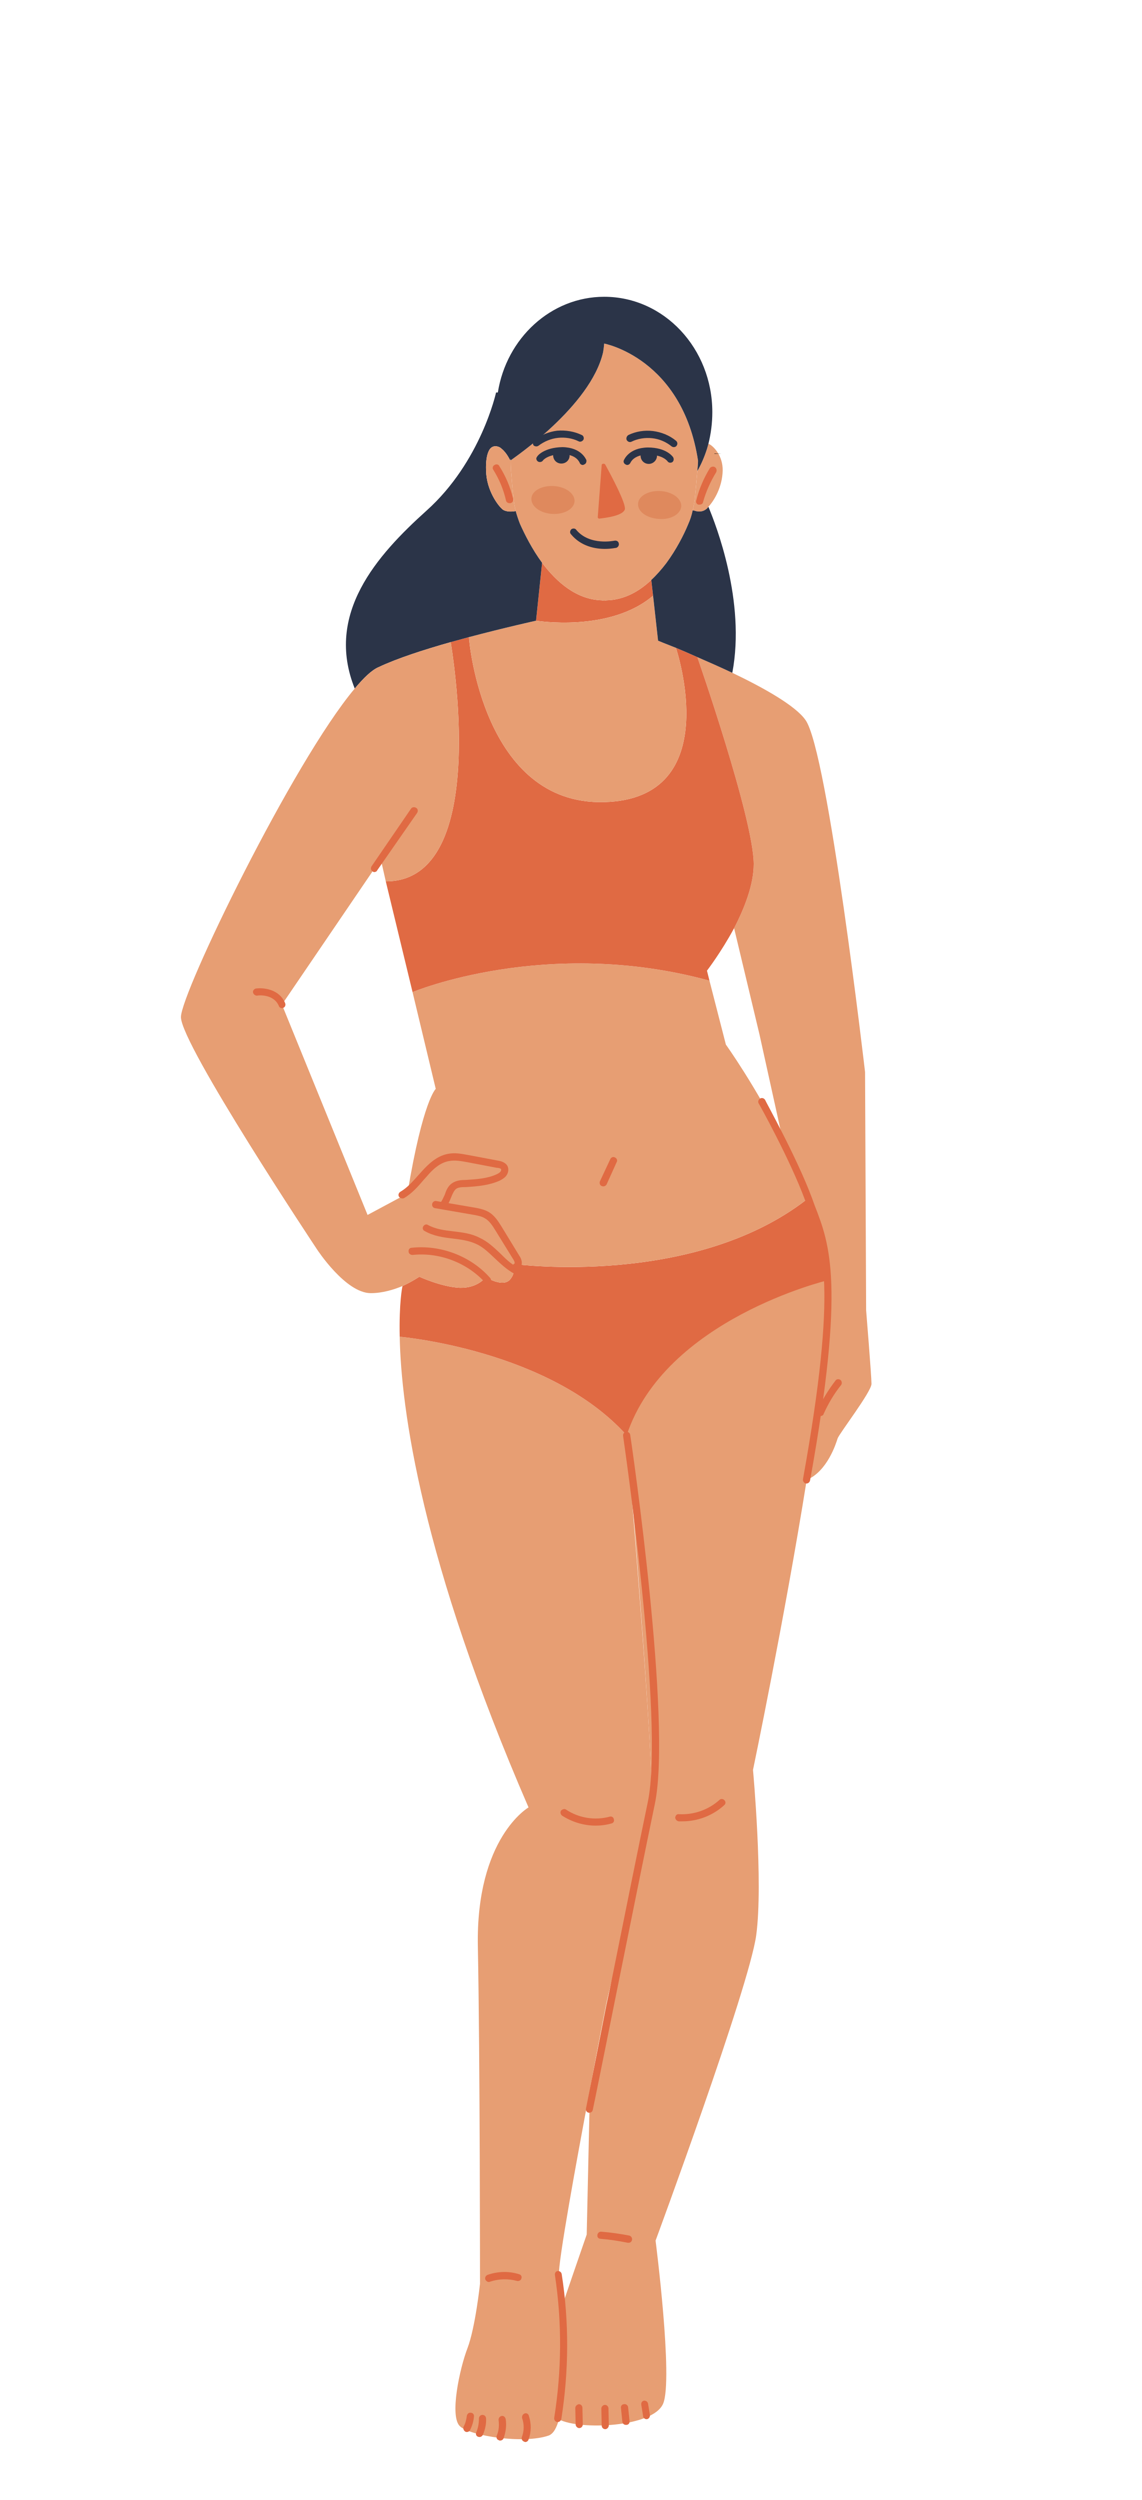 <svg version="1.2" xmlns="http://www.w3.org/2000/svg" viewBox="0 0 320 700" width="320" height="700">
	<title>8440513-ai</title>
	<style>
		.s0 { fill: #e06a43 } 
		.s1 { fill: #e79e73 } 
		.s2 { fill: #2b3448 } 
		.s3 { fill: #000000 } 
		.s4 { fill: #df895d } 
	</style>
	<g id="feminino">
		<g id="&lt;Group&gt;">
			<g id="&lt;Group&gt;">
				<path id="&lt;Path&gt;" class="s0" d="m151.9 157.6c4.1 5.4 9.6 10.3 16.8 10.5q0.3 0.1 0.6 0.1 0.3 0 0.6-0.1c5-0.1 9.2-2.5 12.6-5.7l0.5 4.4c-12.2 10.4-32.8 7-32.8 7z"/>
			</g>
			<g id="&lt;Group&gt;">
				<path id="&lt;Path&gt;" class="s1" d="m165.3 585.1c-3.9 20.8-8.9 48.1-8.7 52.1 0 1.6 0.3 5 0.6 9.1 0.6 9.6 1.3 23.6-0.5 30.9-0.7 2.6-1.6 4.3-3 4.8-7 2.4-21.9 0.1-24.8-2.6-3-2.7-0.1-16.2 2.1-21.9 2.2-5.8 3.5-18 3.5-18 0 0 0-63.8-0.6-94.4-0.6-30.5 14.2-39 14.2-39-30.1-69.4-35.7-111.7-36.1-131.8 0 0 42 3.6 63.6 27.6 0 0 8 94.4 6.9 103-1.1 8.6-12.6 56-12.6 56 0 0-2.1 10.7-4.6 24.2z"/>
			</g>
			<g id="&lt;Group&gt;">
				<path id="&lt;Path&gt;" class="s1" d="m205.2 188.4c8.8 4.2 17.7 9.2 20.5 13.2 6.3 8.7 16.7 98.6 16.7 98.6l0.3 66.7c0 0 1.5 18.4 1.5 20.6 0 2.2-9.1 14-9.5 15.3-0.4 1.3-2.9 9.3-8.7 11.6 3.7-23.3 6.5-45.2 5.9-55.9-0.5-7.3-2.5-15.1-5.4-22.8-2-5.6-4.5-11.1-7.1-16.2l-6.6-29.9-7.1-29.7c2.9-5.6 5.5-12.2 5.5-18-0.1-12.9-15.8-57.9-15.8-57.9 3 1.3 6.4 2.8 9.8 4.4z"/>
			</g>
			<g id="&lt;Group&gt;">
				<path id="&lt;Path&gt;" class="s1" d="m231.9 356.7c0.6 10.7-2.2 34.8-5.9 58-6.2 38.7-15 80.9-15 80.9 0 0 2.9 31.6 0.9 46.3-2 14.6-28.2 85.5-28.2 85.5 0 0 5 39 2.1 45.7-2.9 6.6-23.2 7.4-29.1 4.4 1.8-7.3 1.1-21.3 0.5-30.8 0-0.2 7.2-21 7.2-21l0.9-40.3c2.5-13.4 4.6-24.2 4.6-24.2 0 0 11.5-47.3 12.6-55.9 1.1-8.7-6.9-105.2-6.9-105.2 10.7-32.5 56.3-43.4 56.3-43.4z"/>
			</g>
			<g id="&lt;Group&gt;">
				<path id="&lt;Path&gt;" class="s0" d="m226.5 335.7c2.9 7.7 4.9 15.5 5.4 22.8 0 0-45.6 10.9-56.3 43.4-21.6-24-63.6-27.6-63.6-27.6-0.2-9.4 0.7-14 0.8-14.2 2.8-1.3 4.7-2.6 4.7-2.6 0 0 6.3 2.9 11.4 3.1 5.1 0.1 7.2-3 7.2-3 0 0 4.9 3.1 6.9 0.6 1.9-2.4 0.2-3.4 0.2-3.4 0 0 1.1 0.2 1.4-0.8 0 0 49.6 6.5 81.4-18.1z"/>
			</g>
			<g id="&lt;Group&gt;">
				<path id="&lt;Path&gt;" class="s1" d="m226.5 335.7l-0.5 0.2c-31.8 24.6-81.4 18.1-81.4 18.1 0.3-1-28.7 0.5-30.4-0.6-0.2-0.1-0.2-0.6 0-1.2v-18.2c4.3-25.9 7.9-29.1 7.9-29.1l-6.5-27.1c0 0 37.5-15.7 83.2-3.2l4.6 17.9c0 0 8.4 11.7 16 27 2.6 5.1 5.1 10.6 7.1 16.2z"/>
			</g>
			<g id="&lt;Group&gt;">
				<path id="&lt;Path&gt;" class="s0" d="m211.2 241.9c0 5.8-2.6 12.4-5.5 18-3.6 6.7-7.6 11.9-7.6 11.9l0.7 2.8c-45.7-12.5-83.2 3.2-83.2 3.2l-7.5-31c29.9 0 18.3-66 18.2-67q0 0 0 0 2.5-0.7 5.1-1.4c0 1 4 47.1 37.9 46.2 34.1-0.9 20.3-42.6 20.1-43.2 1.7 0.7 3.8 1.6 6 2.6 0 0 15.7 45 15.8 57.9z"/>
			</g>
			<g id="&lt;Group&gt;">
				<path id="&lt;Path&gt;" class="s1" d="m198.5 141.9q-0.4 0.6-0.8 0.8c-1.4 1-3.1 0.3-3.1 0.3l-0.5-0.1q0.4-1.6 0.6-3.2c0.2-2.3 0.5-5.3 0.7-7.8 1.1-1.9 2-4 2.7-6.2q0.2-0.7 0.4-1.4h0.1c1.2 0.5 4 3.2 3.9 7.5-0.1 4.6-2.4 8.4-4 10.1z"/>
			</g>
			<g id="&lt;Group&gt;">
				<path id="&lt;Path&gt;" class="s1" d="m195.6 129c0 0.8-0.1 1.8-0.2 2.9-0.2 2.5-0.5 5.5-0.7 7.8q-0.2 1.6-0.6 3.2-0.4 2-1.3 4c-1.2 2.9-3.3 7-6.1 10.8-1.3 1.7-2.7 3.3-4.2 4.7-3.4 3.2-7.6 5.6-12.6 5.7q-0.3 0.1-0.6 0.1-0.3 0-0.6-0.1c-7.2-0.2-12.7-5.1-16.8-10.5-2.8-3.8-4.9-8-6.2-10.9q-0.7-1.8-1.2-3.6-0.4-1.7-0.6-3.4c-0.3-2.7-0.5-5.5-0.7-7.8q-0.1-1.7-0.1-3c0.6-0.5 22.4-15.1 25.9-30.3q0.2-1.2 0.3-2.4c0 0 21.9 4.1 26.3 32.8z"/>
			</g>
			<g id="&lt;Group&gt;">
				<path id="&lt;Path&gt;" class="s1" d="m189.4 181.4c0.2 0.6 14 42.3-20.1 43.2-33.9 0.9-37.9-45.2-37.9-46.2 10.2-2.7 18.8-4.6 18.8-4.6 0 0 20.6 3.4 32.8-7l1.4 12.6c0 0 1.9 0.8 5 2q0 0 0 0z"/>
			</g>
			<g id="&lt;Group&gt;">
				<path id="&lt;Path&gt;" class="s2" d="m169.3 96.2q-0.1 1.2-0.3 2.4c-3.5 15.2-25.3 29.8-25.9 30.3q0-0.2 0-0.5 0 0.3-0.1 0.5 0 0.1 0 0.1c0 0-1-2.2-2.4-3.3-0.4-0.4-0.8-0.6-1.3-0.7-1-0.2-1.9 0.2-2.4 1.4-0.5 1.1-0.8 2.8-0.7 5.4 0.1 5.5 3.4 9.9 4.7 10.9 1 0.7 2.7 0.6 3.6 0.4q0.5 1.8 1.2 3.6c1.3 2.9 3.4 7.1 6.2 10.9l-1.7 16.2c0 0-8.6 1.9-18.8 4.6q-2.6 0.7-5.1 1.4 0 0 0 0c-7.4 2.1-14.9 4.5-20.2 7-1.9 0.8-4.1 2.9-6.7 6-8.4-20.9 6.2-37.3 20.1-49.8 15.3-13.7 19.5-33.1 19.5-33.1h0.5c2.4-15.2 14.9-26.8 29.8-26.8 16.8 0 30.3 14.5 30.3 32.3 0 3.1-0.4 6.1-1.1 8.9q-0.2 0.7-0.4 1.4c-0.7 2.2-1.6 4.3-2.7 6.2 0.1-1.1 0.2-2.1 0.2-2.9-4.4-28.7-26.3-32.8-26.3-32.8z"/>
			</g>
			<g id="&lt;Group&gt;">
				<path id="&lt;Path&gt;" class="s2" d="m205.2 188.4c-3.4-1.6-6.8-3.1-9.8-4.4-2.2-1-4.3-1.9-6-2.6q0 0 0 0c-3.1-1.2-5-2-5-2l-1.4-12.6-0.5-4.4c1.5-1.4 2.9-3 4.2-4.7 2.8-3.8 4.9-7.9 6.1-10.8q0.9-2 1.3-4l0.5 0.1c0 0 1.7 0.7 3.1-0.3q0.4-0.2 0.8-0.8c2.1 5 10.5 26.5 6.7 46.5z"/>
			</g>
			<g id="&lt;Group&gt;">
				<path id="&lt;Path&gt;" class="s1" d="m114.2 334l10.8-10.2 15.8 3c0 6-14.2 5.3-14.2 5.3l-2.9 5.7c0 0 10.7 1.1 12.4 2.2 1.8 1.1 8.8 13 8.5 14-0.3 1-1.4 0.8-1.4 0.8 0 0 1.7 1-0.2 3.4-2 2.5-6.9-0.6-6.9-0.6 0 0-2.1 3.1-7.2 3-5.1-0.2-11.4-3.1-11.4-3.1 0 0-1.9 1.3-4.7 2.6-2.4 1-5.6 2-8.9 2-7.1 0-15.1-12.3-15.1-12.3 0 0-38.1-57.3-38.1-65 0-6.8 31.3-71.3 48.7-92 2.6-3.1 4.8-5.2 6.7-6 5.3-2.5 12.8-4.9 20.2-7 0.1 1 11.7 67-18.2 67l-1.4-6.2-27.7 40.7 24 58.9 11-5.9z"/>
			</g>
			<g id="&lt;Group&gt;">
				<path id="&lt;Path&gt;" class="s1" d="m136.9 126.4c0.5-1.2 1.4-1.6 2.4-1.4 0.5 0.1 0.9 0.3 1.3 0.7 1.4 1.1 2.4 3.3 2.4 3.3q0 0 0-0.1 0.1-0.2 0.1-0.5 0 0.3 0 0.5 0 1.3 0.1 3c0.2 2.3 0.4 5.1 0.7 7.8q0.2 1.7 0.6 3.4c-0.9 0.2-2.6 0.3-3.6-0.4-1.3-1-4.6-5.4-4.7-10.9-0.1-2.6 0.2-4.3 0.7-5.4z"/>
			</g>
			<g id="&lt;Group&gt;">
				<path id="&lt;Path&gt;" class="s3" d="m200.2 127.1v-0.1h2z"/>
			</g>
			<g id="&lt;Group&gt;">
				<path id="&lt;Path&gt;" class="s0" d="m167.5 144.8c0 0.3 0.3 0.5 0.6 0.4 1.7-0.2 6.5-0.8 7-2.6 0.3-1.7-3.7-9.2-5.5-12.5-0.2-0.4-1-0.3-1 0.1z"/>
			</g>
			<g id="&lt;Group&gt;">
				<path id="&lt;Path&gt;" class="s2" d="m175.7 130.2q-0.1 0-0.3-0.1c-0.5-0.2-0.8-0.7-0.6-1.2 0.1-0.2 1.4-3.5 6.7-3.6 5.3 0 7 2.6 7.1 2.7 0.3 0.5 0.2 1.1-0.2 1.4-0.5 0.3-1.1 0.2-1.4-0.3-0.1-0.1-1.4-1.8-5.5-1.8q0 0 0 0c-3.9 0-4.8 2.2-4.8 2.2-0.2 0.4-0.5 0.7-1 0.7z"/>
			</g>
			<g id="&lt;Group&gt;">
				<path id="&lt;Path&gt;" class="s2" d="m188.8 125.2q-0.3 0-0.6-0.2c-1.6-1.3-3.5-2.1-5.5-2.3-1.9-0.2-4 0.1-5.8 1-0.5 0.2-1 0-1.3-0.5-0.2-0.5 0-1.1 0.5-1.4 2.1-1 4.5-1.4 6.9-1.1 2.3 0.3 4.6 1.2 6.4 2.7 0.5 0.4 0.5 1 0.2 1.4-0.2 0.3-0.5 0.4-0.8 0.4z"/>
			</g>
			<g id="&lt;Group&gt;">
				<path id="&lt;Path&gt;" class="s2" d="m179.8 126.5c-0.4 0.1-0.3 0.7-0.3 1.1 0 1.3 1 2.3 2.3 2.3 1.2 0 2.3-1 2.3-2.3q0-0.6-0.3-1.1c0 0-2.3-0.6-4 0z"/>
			</g>
			<g id="&lt;Group&gt;">
				<path id="&lt;Path&gt;" class="s2" d="m163.3 130.2c-0.4 0-0.8-0.3-0.9-0.7-0.1-0.1-0.9-2.3-4.8-2.3q-0.1 0-0.1 0c-4 0-5.4 1.7-5.4 1.8-0.3 0.4-1 0.5-1.4 0.2-0.4-0.3-0.6-0.9-0.2-1.3 0-0.2 1.9-2.6 7.1-2.7 5.4 0.1 6.6 3.5 6.7 3.6 0.1 0.6-0.1 1.1-0.7 1.3q-0.1 0.1-0.3 0.1z"/>
			</g>
			<g id="&lt;Group&gt;">
				<path id="&lt;Path&gt;" class="s2" d="m150.3 125c-0.3 0-0.6-0.1-0.8-0.3-0.3-0.5-0.2-1.1 0.2-1.4 1.8-1.5 4.1-2.4 6.4-2.7 2.4-0.2 4.8 0.2 6.9 1.2 0.5 0.2 0.7 0.8 0.5 1.3-0.3 0.5-0.9 0.7-1.3 0.5-1.8-0.9-3.9-1.2-5.8-1-2 0.2-3.9 1-5.5 2.2q-0.3 0.2-0.6 0.2z"/>
			</g>
			<g id="&lt;Group&gt;">
				<path id="&lt;Path&gt;" class="s2" d="m155.3 126.4c-0.3 0.2-0.3 0.7-0.3 1.1 0 1.3 1 2.3 2.3 2.3 1.3 0 2.3-1 2.3-2.2q0-0.7-0.3-1.2c0 0-3-0.7-4 0z"/>
			</g>
			<g id="&lt;Group&gt;">
				<path id="&lt;Path&gt;" class="s4" d="m178.8 141c-0.2 2.2 2.4 4.1 5.8 4.3 3.3 0.3 6.1-1.3 6.3-3.5 0.1-2.2-2.5-4.1-5.8-4.3-3.4-0.2-6.2 1.4-6.3 3.5z"/>
			</g>
			<g id="&lt;Group&gt;">
				<path id="&lt;Path&gt;" class="s4" d="m148.9 139.6c-0.1 2.2 2.5 4.1 5.8 4.3 3.3 0.2 6.1-1.3 6.3-3.5 0.1-2.2-2.5-4.1-5.8-4.3-3.3-0.2-6.2 1.3-6.3 3.5z"/>
			</g>
			<g id="&lt;Group&gt;">
				<path id="&lt;Path&gt;" class="s0" d="m196 141.3q-0.1 0-0.3 0c-0.5-0.1-0.8-0.7-0.6-1.2 0.8-3.2 2.1-6.2 3.8-9 0.3-0.4 1-0.6 1.4-0.3 0.5 0.3 0.6 0.9 0.4 1.4-1.6 2.6-2.9 5.5-3.7 8.4-0.1 0.5-0.5 0.7-1 0.7z"/>
			</g>
			<g id="&lt;Group&gt;">
				<path id="&lt;Path&gt;" class="s0" d="m142.8 140.9c-0.5 0-0.9-0.3-1-0.7-0.7-3.1-1.9-6-3.6-8.7-0.3-0.4-0.1-1.1 0.4-1.3 0.4-0.3 1.1-0.2 1.3 0.3 1.8 2.8 3.1 5.9 3.9 9.2 0.1 0.5-0.2 1.1-0.8 1.2q-0.1 0-0.2 0z"/>
			</g>
			<g id="&lt;Group&gt;">
				<path id="&lt;Path&gt;" class="s2" d="m169.5 153.7c-2.7 0-6.7-0.7-9.5-4.1-0.4-0.4-0.3-1 0.1-1.4 0.4-0.3 1.1-0.3 1.4 0.2 3.8 4.5 10.6 3 10.7 3 0.6-0.1 1.1 0.2 1.2 0.8 0.1 0.5-0.2 1-0.7 1.2-0.2 0-1.4 0.3-3.2 0.3z"/>
			</g>
			<g id="&lt;Group&gt;">
				<path id="&lt;Path&gt;" class="s0" d="m169.1 332.2q-0.3 0-0.5-0.1c-0.5-0.2-0.7-0.8-0.5-1.3l2.9-6.2c0.2-0.5 0.8-0.8 1.3-0.5 0.5 0.2 0.8 0.8 0.5 1.3l-2.8 6.2c-0.2 0.4-0.6 0.6-0.9 0.6z"/>
			</g>
			<g id="&lt;Group&gt;">
				<path id="&lt;Path&gt;" class="s0" d="m226 415.4q-0.1 0-0.2 0c-0.5-0.1-0.9-0.7-0.8-1.2 9.8-54.4 5.6-65.3 1.4-75.9q-0.4-1.1-0.8-2.2c-4.2-11.4-12.9-27-13-27.1-0.3-0.5-0.1-1.1 0.4-1.4 0.5-0.3 1.1-0.1 1.4 0.4 0 0.2 8.8 15.9 13.1 27.4q0.4 1.1 0.8 2.2c4.2 10.8 8.6 22-1.3 76.9-0.1 0.5-0.5 0.9-1 0.9z"/>
			</g>
			<g id="&lt;Group&gt;">
				<path id="&lt;Path&gt;" class="s0" d="m229.9 396.5q-0.2 0-0.4-0.1c-0.5-0.2-0.7-0.8-0.5-1.3 1.3-3 3.1-5.9 5.1-8.5 0.3-0.5 1-0.5 1.4-0.2 0.4 0.3 0.5 1 0.2 1.4-2 2.5-3.6 5.2-4.9 8.1-0.1 0.4-0.5 0.6-0.9 0.6z"/>
			</g>
			<g id="&lt;Group&gt;">
				<path id="&lt;Path&gt;" class="s0" d="m104.9 244.2q-0.3 0-0.5-0.2c-0.5-0.3-0.6-0.9-0.3-1.4l11.1-16.2c0.3-0.4 0.9-0.5 1.4-0.2 0.5 0.3 0.6 0.9 0.3 1.4l-11.2 16.1c-0.1 0.3-0.5 0.5-0.8 0.5z"/>
			</g>
			<g id="&lt;Group&gt;">
				<path id="&lt;Path&gt;" class="s0" d="m79 282.3c-0.4 0-0.8-0.3-0.9-0.7-1.5-3.4-5.9-2.9-6.1-2.8-0.5 0-1-0.4-1.1-0.9-0.1-0.5 0.3-1 0.8-1.1 2.2-0.3 6.6 0.2 8.2 4.1 0.2 0.5 0 1.1-0.5 1.3q-0.2 0.1-0.4 0.1z"/>
			</g>
			<g id="&lt;Group&gt;">
				<path id="&lt;Path&gt;" class="s0" d="m124.1 338.5q-0.4 0-0.7-0.3c-0.4-0.4-0.4-1.1 0-1.4 0.5-0.6 0.8-1.4 1.2-2.2 0.4-1.2 0.9-2.5 2.1-3.3 1.2-0.8 2.6-0.9 3.8-0.9 3.2-0.2 6.1-0.4 8.7-1.6 0.4-0.2 0.8-0.4 1.1-0.8 0.1-0.2 0.2-0.5 0.1-0.6-0.1-0.3-0.9-0.4-1.2-0.4l-8.4-1.6c-1.7-0.3-3.3-0.6-4.9-0.3-2.6 0.4-4.7 2.4-6.3 4.3l-0.9 1c-1.6 1.9-3.3 3.8-5.5 5.1-0.5 0.2-1.1 0-1.4-0.4-0.3-0.5-0.1-1.1 0.4-1.4 1.9-1.1 3.4-2.8 5-4.6l0.9-1c1.8-2 4.2-4.4 7.4-5 2-0.4 3.9 0 5.6 0.3l8.5 1.6c0.6 0.1 2 0.4 2.6 1.5 0.4 0.8 0.3 1.9-0.4 2.8-0.5 0.6-1.2 1-1.8 1.3-2.9 1.3-6.1 1.6-9.5 1.8-0.9 0-2 0-2.7 0.5-0.6 0.5-1 1.4-1.4 2.4-0.4 1-0.8 2-1.6 2.9q-0.3 0.3-0.7 0.3z"/>
			</g>
			<g id="&lt;Group&gt;">
				<path id="&lt;Path&gt;" class="s0" d="m144.7 355.7c-0.4 0-0.8-0.2-0.9-0.6-0.3-0.5-0.1-1.1 0.4-1.3 0 0 0-0.1 0-0.3 0-0.2-0.2-0.6-0.4-0.9l-5-8.1c-0.8-1.3-1.7-2.7-3-3.4-0.8-0.5-1.9-0.7-2.9-0.9l-11-1.9c-0.6-0.1-0.9-0.6-0.8-1.2 0.1-0.5 0.6-0.9 1.1-0.8l11.1 1.9c1.1 0.2 2.4 0.5 3.5 1.1 1.8 1 2.8 2.7 3.7 4.1l5 8.2c0.3 0.4 0.6 1 0.7 1.7 0.1 0.9-0.3 1.9-1.1 2.3q-0.2 0.1-0.4 0.1z"/>
			</g>
			<g id="&lt;Group&gt;">
				<path id="&lt;Path&gt;" class="s0" d="m144.5 356.7q-0.3 0-0.5-0.1c-2-1.1-3.7-2.7-5.3-4.2-1.7-1.6-3.2-3.1-5.1-4-2.1-1-4.3-1.3-6.8-1.6-2.6-0.3-5.4-0.7-7.8-2.1-0.5-0.2-0.7-0.8-0.4-1.3 0.3-0.5 0.9-0.7 1.3-0.4 2.2 1.2 4.6 1.5 7.2 1.8 2.5 0.3 5 0.6 7.3 1.8 2.2 1 4 2.7 5.7 4.3 1.5 1.5 3 3 4.8 3.9 0.5 0.3 0.7 0.9 0.5 1.4-0.2 0.3-0.6 0.5-0.9 0.5z"/>
			</g>
			<g id="&lt;Group&gt;">
				<path id="&lt;Path&gt;" class="s0" d="m136.6 359.4c-0.3 0-0.5-0.1-0.7-0.3-5.1-5.6-12.9-8.5-20.3-7.7-0.6 0-1.1-0.4-1.1-0.9-0.1-0.6 0.3-1.1 0.8-1.1 8.1-0.9 16.6 2.3 22 8.4 0.4 0.4 0.4 1 0 1.4q-0.3 0.2-0.7 0.2z"/>
			</g>
			<g id="&lt;Group&gt;">
				<path id="&lt;Path&gt;" class="s0" d="m165.1 591.6q0 0-0.1 0c-0.6-0.1-0.9-0.6-0.8-1.2 0.1-0.6 12.5-62.7 17.3-85.7 4.8-22.8-6.8-101.8-6.9-102.6-0.1-0.6 0.3-1.1 0.9-1.2 0.5 0 1 0.3 1.1 0.9 0.5 3.3 11.7 80.2 6.9 103.3-4.8 23-17.2 85.1-17.4 85.7-0.1 0.5-0.5 0.8-1 0.8z"/>
			</g>
			<g id="&lt;Group&gt;">
				<path id="&lt;Path&gt;" class="s0" d="m166.9 511.2c-3.3 0-6.6-1-9.4-2.8-0.4-0.3-0.6-0.9-0.3-1.4 0.4-0.4 1-0.6 1.4-0.3 3.6 2.4 8.1 3.1 12.2 2 0.5-0.2 1.1 0.1 1.2 0.7 0.2 0.5-0.1 1.1-0.7 1.2q-2.1 0.6-4.4 0.6z"/>
			</g>
			<g id="&lt;Group&gt;">
				<path id="&lt;Path&gt;" class="s0" d="m191.2 510q-0.5 0-1 0c-0.6-0.1-1-0.6-1-1.1 0.1-0.6 0.5-1 1.1-0.9 4.1 0.2 8.2-1.2 11.3-4 0.4-0.4 1.1-0.3 1.4 0.1 0.4 0.4 0.4 1-0.1 1.4-3.2 2.9-7.4 4.5-11.7 4.5z"/>
			</g>
			<g id="&lt;Group&gt;">
				<path id="&lt;Path&gt;" class="s0" d="m156.3 678.2q-0.1 0-0.2 0c-0.5-0.1-0.9-0.6-0.8-1.2 2.1-13.2 2.2-26.7 0.2-39.9-0.1-0.6 0.2-1.1 0.8-1.2 0.5 0 1 0.3 1.1 0.9 2.1 13.5 2 27.1-0.1 40.5-0.1 0.5-0.5 0.9-1 0.9z"/>
			</g>
			<g id="&lt;Group&gt;">
				<path id="&lt;Path&gt;" class="s0" d="m147.2 683.8q-0.2 0-0.3-0.1c-0.6-0.2-0.8-0.7-0.7-1.2 0.7-1.8 0.7-3.7 0.1-5.4-0.1-0.6 0.2-1.1 0.7-1.3 0.5-0.2 1.1 0.1 1.2 0.7 0.7 2.1 0.7 4.5-0.1 6.6-0.1 0.4-0.5 0.7-0.9 0.7z"/>
			</g>
			<g id="&lt;Group&gt;">
				<path id="&lt;Path&gt;" class="s0" d="m140.1 683.4q-0.2 0-0.3-0.1c-0.6-0.2-0.8-0.7-0.6-1.3 0.6-1.4 0.7-2.9 0.5-4.4 0-0.5 0.3-1 0.9-1.1 0.5-0.1 1 0.3 1.1 0.9 0.3 1.8 0 3.7-0.6 5.4-0.2 0.4-0.6 0.6-1 0.6z"/>
			</g>
			<g id="&lt;Group&gt;">
				<path id="&lt;Path&gt;" class="s0" d="m134.4 682.4q-0.3 0-0.5-0.1c-0.5-0.2-0.7-0.8-0.4-1.3 0.5-1.2 0.7-2.5 0.7-3.8 0-0.5 0.4-1 1-1 0.5 0 1 0.4 1 1 0.1 1.6-0.3 3.2-0.9 4.6-0.2 0.4-0.6 0.6-0.9 0.6z"/>
			</g>
			<g id="&lt;Group&gt;">
				<path id="&lt;Path&gt;" class="s0" d="m130.8 681q-0.2 0-0.4-0.1c-0.5-0.3-0.7-0.9-0.5-1.4 0.5-0.9 0.8-2 0.9-3 0.1-0.6 0.6-1 1.1-0.9 0.6 0 1 0.5 0.9 1.1-0.1 1.3-0.5 2.6-1.1 3.8-0.2 0.3-0.5 0.5-0.9 0.5z"/>
			</g>
			<g id="&lt;Group&gt;">
				<path id="&lt;Path&gt;" class="s0" d="m162.3 679.9c-0.5 0-1-0.5-1-1l-0.1-4.6c0-0.6 0.5-1 1-1.1 0.6 0 1 0.5 1 1l0.1 4.7c0 0.5-0.4 1-1 1q0 0 0 0z"/>
			</g>
			<g id="&lt;Group&gt;">
				<path id="&lt;Path&gt;" class="s0" d="m169.6 680.2c-0.6 0-1-0.5-1-1l-0.1-4.8c0-0.5 0.5-1 1-1q0 0 0 0c0.6 0 1 0.5 1 1l0.1 4.7c0 0.6-0.5 1.1-1 1.1q0 0 0 0z"/>
			</g>
			<g id="&lt;Group&gt;">
				<path id="&lt;Path&gt;" class="s0" d="m175.4 679c-0.5 0-0.9-0.3-1-0.8l-0.4-3.9c-0.1-0.6 0.3-1.1 0.9-1.1 0.5-0.1 1 0.3 1.1 0.8l0.4 3.9c0.1 0.6-0.3 1.1-0.9 1.1q0 0-0.1 0z"/>
			</g>
			<g id="&lt;Group&gt;">
				<path id="&lt;Path&gt;" class="s0" d="m181.1 677.4c-0.4 0-0.9-0.4-0.9-0.9l-0.5-3.1c-0.1-0.6 0.2-1.1 0.8-1.2 0.5 0 1 0.3 1.1 0.9l0.5 3.1c0.1 0.6-0.3 1.1-0.8 1.2q-0.1 0-0.2 0z"/>
			</g>
			<g id="&lt;Group&gt;">
				<path id="&lt;Path&gt;" class="s0" d="m137 639c-0.4 0-0.8-0.3-1-0.7-0.2-0.5 0.1-1.1 0.6-1.3 2.8-1 6-1.1 8.8-0.2 0.6 0.1 0.9 0.7 0.7 1.2-0.1 0.5-0.7 0.8-1.2 0.7-2.5-0.7-5.2-0.6-7.6 0.2q-0.2 0.1-0.3 0.1z"/>
			</g>
			<g id="&lt;Group&gt;">
				<path id="&lt;Path&gt;" class="s0" d="m176.2 628q-0.1 0-0.3 0c-2.5-0.5-5-0.9-7.6-1.1-0.6 0-1-0.5-0.9-1 0-0.6 0.5-1 1-1 2.7 0.2 5.4 0.6 8 1.1 0.5 0.2 0.8 0.7 0.7 1.2-0.1 0.5-0.5 0.8-0.9 0.8z"/>
			</g>
		</g>
	</g>
</svg>